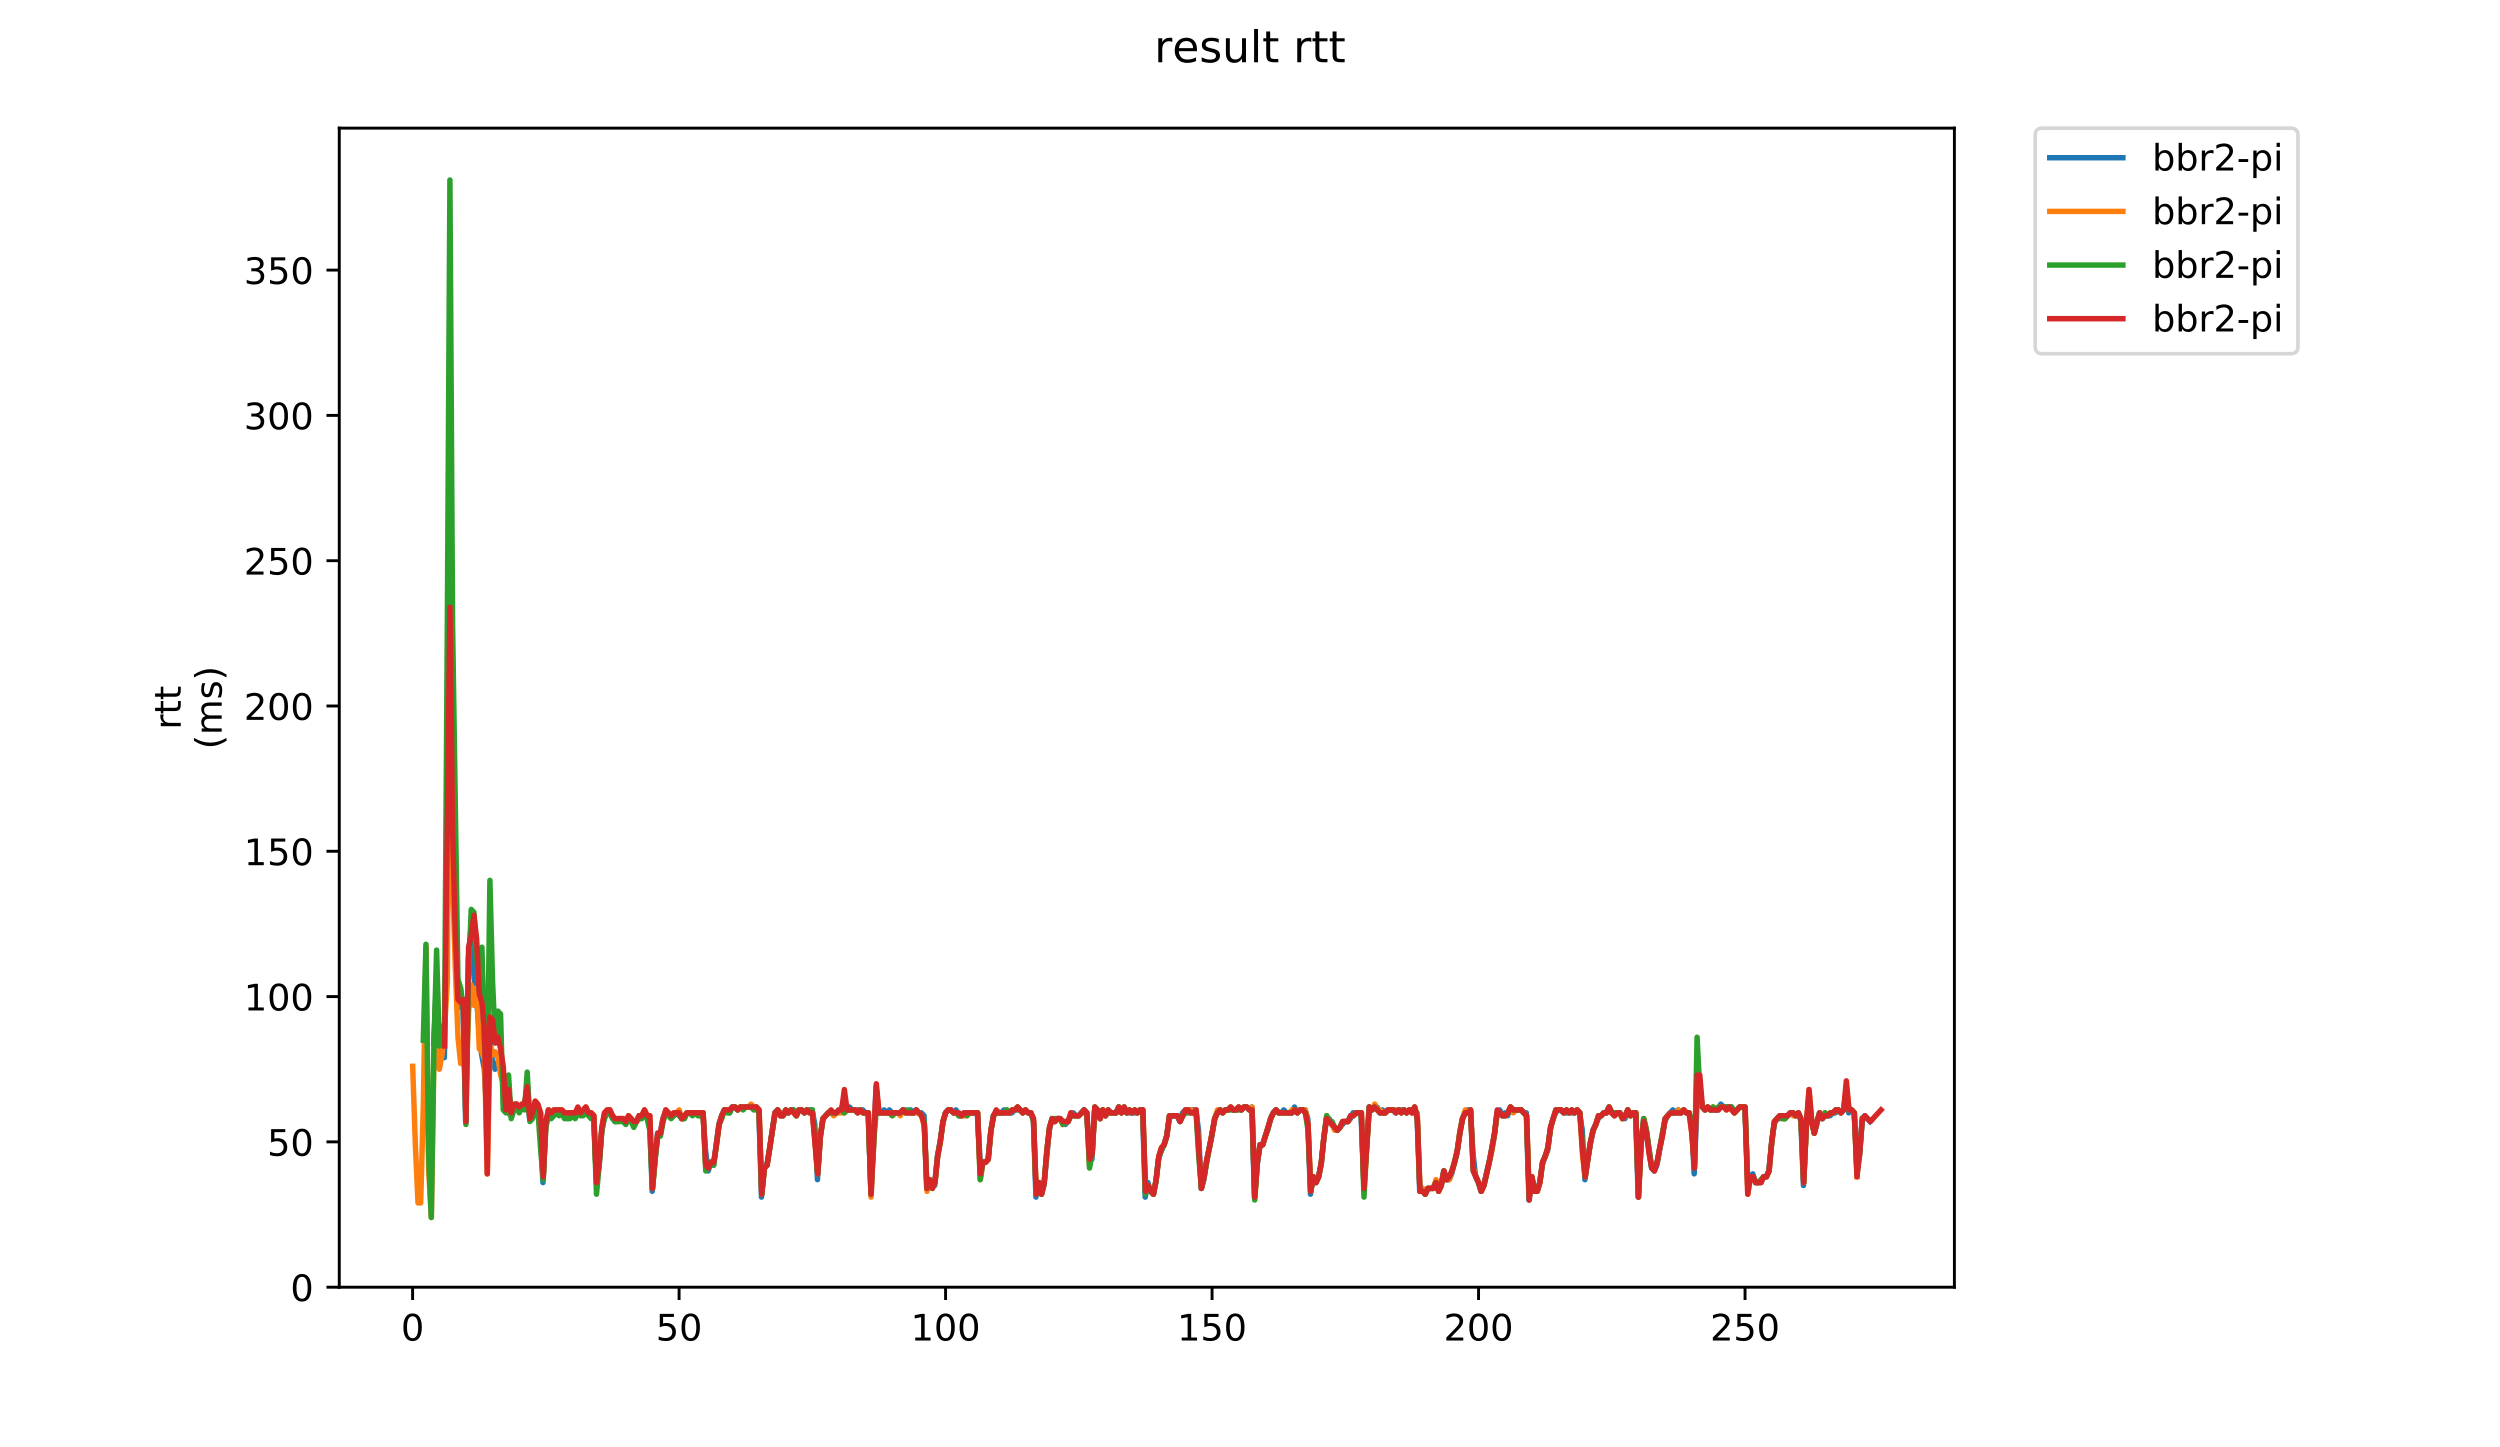 <?xml version="1.0" encoding="utf-8" standalone="no"?>
<!DOCTYPE svg PUBLIC "-//W3C//DTD SVG 1.1//EN"
  "http://www.w3.org/Graphics/SVG/1.1/DTD/svg11.dtd">
<!-- Created with matplotlib (https://matplotlib.org/) -->
<svg height="396pt" version="1.1" viewBox="0 0 684 396" width="684pt" xmlns="http://www.w3.org/2000/svg" xmlns:xlink="http://www.w3.org/1999/xlink">
 <defs>
  <style type="text/css">
*{stroke-linecap:butt;stroke-linejoin:round;}
  </style>
 </defs>
 <g id="figure_1">
  <g id="patch_1">
   <path d="M 0 396 
L 684 396 
L 684 0 
L 0 0 
z
" style="fill:#ffffff;"/>
  </g>
  <g id="axes_1">
   <g id="patch_2">
    <path d="M 92.824 352.174 
L 534.722 352.174 
L 534.722 35.062 
L 92.824 35.062 
z
" style="fill:#ffffff;"/>
   </g>
   <g id="matplotlib.axis_1">
    <g id="xtick_1">
     <g id="line2d_1">
      <defs>
       <path d="M 0 0 
L 0 3.5 
" id="m51c029c0da" style="stroke:#000000;stroke-width:0.8;"/>
      </defs>
      <g>
       <use style="stroke:#000000;stroke-width:0.8;" x="112.888" xlink:href="#m51c029c0da" y="352.174"/>
      </g>
     </g>
     <g id="text_1">
      <!-- 0 -->
      <defs>
       <path d="M 31.781 66.406 
Q 24.172 66.406 20.328 58.906 
Q 16.5 51.422 16.5 36.375 
Q 16.5 21.391 20.328 13.891 
Q 24.172 6.391 31.781 6.391 
Q 39.453 6.391 43.281 13.891 
Q 47.125 21.391 47.125 36.375 
Q 47.125 51.422 43.281 58.906 
Q 39.453 66.406 31.781 66.406 
z
M 31.781 74.219 
Q 44.047 74.219 50.516 64.516 
Q 56.984 54.828 56.984 36.375 
Q 56.984 17.969 50.516 8.266 
Q 44.047 -1.422 31.781 -1.422 
Q 19.531 -1.422 13.062 8.266 
Q 6.594 17.969 6.594 36.375 
Q 6.594 54.828 13.062 64.516 
Q 19.531 74.219 31.781 74.219 
z
" id="DejaVuSans-48"/>
      </defs>
      <g transform="translate(109.707 366.773)scale(0.1 -0.1)">
       <use xlink:href="#DejaVuSans-48"/>
      </g>
     </g>
    </g>
    <g id="xtick_2">
     <g id="line2d_2">
      <g>
       <use style="stroke:#000000;stroke-width:0.8;" x="185.799" xlink:href="#m51c029c0da" y="352.174"/>
      </g>
     </g>
     <g id="text_2">
      <!-- 50 -->
      <defs>
       <path d="M 10.797 72.906 
L 49.516 72.906 
L 49.516 64.594 
L 19.828 64.594 
L 19.828 46.734 
Q 21.969 47.469 24.109 47.828 
Q 26.266 48.188 28.422 48.188 
Q 40.625 48.188 47.75 41.5 
Q 54.891 34.812 54.891 23.391 
Q 54.891 11.625 47.562 5.094 
Q 40.234 -1.422 26.906 -1.422 
Q 22.312 -1.422 17.547 -0.641 
Q 12.797 0.141 7.719 1.703 
L 7.719 11.625 
Q 12.109 9.234 16.797 8.062 
Q 21.484 6.891 26.703 6.891 
Q 35.156 6.891 40.078 11.328 
Q 45.016 15.766 45.016 23.391 
Q 45.016 31 40.078 35.438 
Q 35.156 39.891 26.703 39.891 
Q 22.75 39.891 18.812 39.016 
Q 14.891 38.141 10.797 36.281 
z
" id="DejaVuSans-53"/>
      </defs>
      <g transform="translate(179.437 366.773)scale(0.1 -0.1)">
       <use xlink:href="#DejaVuSans-53"/>
       <use x="63.623" xlink:href="#DejaVuSans-48"/>
      </g>
     </g>
    </g>
    <g id="xtick_3">
     <g id="line2d_3">
      <g>
       <use style="stroke:#000000;stroke-width:0.8;" x="258.71" xlink:href="#m51c029c0da" y="352.174"/>
      </g>
     </g>
     <g id="text_3">
      <!-- 100 -->
      <defs>
       <path d="M 12.406 8.297 
L 28.516 8.297 
L 28.516 63.922 
L 10.984 60.406 
L 10.984 69.391 
L 28.422 72.906 
L 38.281 72.906 
L 38.281 8.297 
L 54.391 8.297 
L 54.391 0 
L 12.406 0 
z
" id="DejaVuSans-49"/>
      </defs>
      <g transform="translate(249.166 366.773)scale(0.1 -0.1)">
       <use xlink:href="#DejaVuSans-49"/>
       <use x="63.623" xlink:href="#DejaVuSans-48"/>
       <use x="127.246" xlink:href="#DejaVuSans-48"/>
      </g>
     </g>
    </g>
    <g id="xtick_4">
     <g id="line2d_4">
      <g>
       <use style="stroke:#000000;stroke-width:0.8;" x="331.621" xlink:href="#m51c029c0da" y="352.174"/>
      </g>
     </g>
     <g id="text_4">
      <!-- 150 -->
      <g transform="translate(322.077 366.773)scale(0.1 -0.1)">
       <use xlink:href="#DejaVuSans-49"/>
       <use x="63.623" xlink:href="#DejaVuSans-53"/>
       <use x="127.246" xlink:href="#DejaVuSans-48"/>
      </g>
     </g>
    </g>
    <g id="xtick_5">
     <g id="line2d_5">
      <g>
       <use style="stroke:#000000;stroke-width:0.8;" x="404.532" xlink:href="#m51c029c0da" y="352.174"/>
      </g>
     </g>
     <g id="text_5">
      <!-- 200 -->
      <defs>
       <path d="M 19.188 8.297 
L 53.609 8.297 
L 53.609 0 
L 7.328 0 
L 7.328 8.297 
Q 12.938 14.109 22.625 23.891 
Q 32.328 33.688 34.812 36.531 
Q 39.547 41.844 41.422 45.531 
Q 43.312 49.219 43.312 52.781 
Q 43.312 58.594 39.234 62.25 
Q 35.156 65.922 28.609 65.922 
Q 23.969 65.922 18.812 64.312 
Q 13.672 62.703 7.812 59.422 
L 7.812 69.391 
Q 13.766 71.781 18.938 73 
Q 24.125 74.219 28.422 74.219 
Q 39.75 74.219 46.484 68.547 
Q 53.219 62.891 53.219 53.422 
Q 53.219 48.922 51.531 44.891 
Q 49.859 40.875 45.406 35.406 
Q 44.188 33.984 37.641 27.219 
Q 31.109 20.453 19.188 8.297 
z
" id="DejaVuSans-50"/>
      </defs>
      <g transform="translate(394.988 366.773)scale(0.1 -0.1)">
       <use xlink:href="#DejaVuSans-50"/>
       <use x="63.623" xlink:href="#DejaVuSans-48"/>
       <use x="127.246" xlink:href="#DejaVuSans-48"/>
      </g>
     </g>
    </g>
    <g id="xtick_6">
     <g id="line2d_6">
      <g>
       <use style="stroke:#000000;stroke-width:0.8;" x="477.443" xlink:href="#m51c029c0da" y="352.174"/>
      </g>
     </g>
     <g id="text_6">
      <!-- 250 -->
      <g transform="translate(467.899 366.773)scale(0.1 -0.1)">
       <use xlink:href="#DejaVuSans-50"/>
       <use x="63.623" xlink:href="#DejaVuSans-53"/>
       <use x="127.246" xlink:href="#DejaVuSans-48"/>
      </g>
     </g>
    </g>
   </g>
   <g id="matplotlib.axis_2">
    <g id="ytick_1">
     <g id="line2d_7">
      <defs>
       <path d="M 0 0 
L -3.5 0 
" id="m840f7b5bf4" style="stroke:#000000;stroke-width:0.8;"/>
      </defs>
      <g>
       <use style="stroke:#000000;stroke-width:0.8;" x="92.824" xlink:href="#m840f7b5bf4" y="352.174"/>
      </g>
     </g>
     <g id="text_7">
      <!-- 0 -->
      <g transform="translate(79.461 355.973)scale(0.1 -0.1)">
       <use xlink:href="#DejaVuSans-48"/>
      </g>
     </g>
    </g>
    <g id="ytick_2">
     <g id="line2d_8">
      <g>
       <use style="stroke:#000000;stroke-width:0.8;" x="92.824" xlink:href="#m840f7b5bf4" y="312.421"/>
      </g>
     </g>
     <g id="text_8">
      <!-- 50 -->
      <g transform="translate(73.099 316.22)scale(0.1 -0.1)">
       <use xlink:href="#DejaVuSans-53"/>
       <use x="63.623" xlink:href="#DejaVuSans-48"/>
      </g>
     </g>
    </g>
    <g id="ytick_3">
     <g id="line2d_9">
      <g>
       <use style="stroke:#000000;stroke-width:0.8;" x="92.824" xlink:href="#m840f7b5bf4" y="272.668"/>
      </g>
     </g>
     <g id="text_9">
      <!-- 100 -->
      <g transform="translate(66.736 276.467)scale(0.1 -0.1)">
       <use xlink:href="#DejaVuSans-49"/>
       <use x="63.623" xlink:href="#DejaVuSans-48"/>
       <use x="127.246" xlink:href="#DejaVuSans-48"/>
      </g>
     </g>
    </g>
    <g id="ytick_4">
     <g id="line2d_10">
      <g>
       <use style="stroke:#000000;stroke-width:0.8;" x="92.824" xlink:href="#m840f7b5bf4" y="232.914"/>
      </g>
     </g>
     <g id="text_10">
      <!-- 150 -->
      <g transform="translate(66.736 236.714)scale(0.1 -0.1)">
       <use xlink:href="#DejaVuSans-49"/>
       <use x="63.623" xlink:href="#DejaVuSans-53"/>
       <use x="127.246" xlink:href="#DejaVuSans-48"/>
      </g>
     </g>
    </g>
    <g id="ytick_5">
     <g id="line2d_11">
      <g>
       <use style="stroke:#000000;stroke-width:0.8;" x="92.824" xlink:href="#m840f7b5bf4" y="193.161"/>
      </g>
     </g>
     <g id="text_11">
      <!-- 200 -->
      <g transform="translate(66.736 196.96)scale(0.1 -0.1)">
       <use xlink:href="#DejaVuSans-50"/>
       <use x="63.623" xlink:href="#DejaVuSans-48"/>
       <use x="127.246" xlink:href="#DejaVuSans-48"/>
      </g>
     </g>
    </g>
    <g id="ytick_6">
     <g id="line2d_12">
      <g>
       <use style="stroke:#000000;stroke-width:0.8;" x="92.824" xlink:href="#m840f7b5bf4" y="153.408"/>
      </g>
     </g>
     <g id="text_12">
      <!-- 250 -->
      <g transform="translate(66.736 157.207)scale(0.1 -0.1)">
       <use xlink:href="#DejaVuSans-50"/>
       <use x="63.623" xlink:href="#DejaVuSans-53"/>
       <use x="127.246" xlink:href="#DejaVuSans-48"/>
      </g>
     </g>
    </g>
    <g id="ytick_7">
     <g id="line2d_13">
      <g>
       <use style="stroke:#000000;stroke-width:0.8;" x="92.824" xlink:href="#m840f7b5bf4" y="113.655"/>
      </g>
     </g>
     <g id="text_13">
      <!-- 300 -->
      <defs>
       <path d="M 40.578 39.312 
Q 47.656 37.797 51.625 33 
Q 55.609 28.219 55.609 21.188 
Q 55.609 10.406 48.188 4.484 
Q 40.766 -1.422 27.094 -1.422 
Q 22.516 -1.422 17.656 -0.516 
Q 12.797 0.391 7.625 2.203 
L 7.625 11.719 
Q 11.719 9.328 16.594 8.109 
Q 21.484 6.891 26.812 6.891 
Q 36.078 6.891 40.938 10.547 
Q 45.797 14.203 45.797 21.188 
Q 45.797 27.641 41.281 31.266 
Q 36.766 34.906 28.719 34.906 
L 20.219 34.906 
L 20.219 43.016 
L 29.109 43.016 
Q 36.375 43.016 40.234 45.922 
Q 44.094 48.828 44.094 54.297 
Q 44.094 59.906 40.109 62.906 
Q 36.141 65.922 28.719 65.922 
Q 24.656 65.922 20.016 65.031 
Q 15.375 64.156 9.812 62.312 
L 9.812 71.094 
Q 15.438 72.656 20.344 73.438 
Q 25.25 74.219 29.594 74.219 
Q 40.828 74.219 47.359 69.109 
Q 53.906 64.016 53.906 55.328 
Q 53.906 49.266 50.438 45.094 
Q 46.969 40.922 40.578 39.312 
z
" id="DejaVuSans-51"/>
      </defs>
      <g transform="translate(66.736 117.454)scale(0.1 -0.1)">
       <use xlink:href="#DejaVuSans-51"/>
       <use x="63.623" xlink:href="#DejaVuSans-48"/>
       <use x="127.246" xlink:href="#DejaVuSans-48"/>
      </g>
     </g>
    </g>
    <g id="ytick_8">
     <g id="line2d_14">
      <g>
       <use style="stroke:#000000;stroke-width:0.8;" x="92.824" xlink:href="#m840f7b5bf4" y="73.901"/>
      </g>
     </g>
     <g id="text_14">
      <!-- 350 -->
      <g transform="translate(66.736 77.701)scale(0.1 -0.1)">
       <use xlink:href="#DejaVuSans-51"/>
       <use x="63.623" xlink:href="#DejaVuSans-53"/>
       <use x="127.246" xlink:href="#DejaVuSans-48"/>
      </g>
     </g>
    </g>
    <g id="text_15">
     <!-- rtt -->
     <defs>
      <path d="M 41.109 46.297 
Q 39.594 47.172 37.812 47.578 
Q 36.031 48 33.891 48 
Q 26.266 48 22.188 43.047 
Q 18.109 38.094 18.109 28.812 
L 18.109 0 
L 9.078 0 
L 9.078 54.688 
L 18.109 54.688 
L 18.109 46.188 
Q 20.953 51.172 25.484 53.578 
Q 30.031 56 36.531 56 
Q 37.453 56 38.578 55.875 
Q 39.703 55.766 41.062 55.516 
z
" id="DejaVuSans-114"/>
      <path d="M 18.312 70.219 
L 18.312 54.688 
L 36.812 54.688 
L 36.812 47.703 
L 18.312 47.703 
L 18.312 18.016 
Q 18.312 11.328 20.141 9.422 
Q 21.969 7.516 27.594 7.516 
L 36.812 7.516 
L 36.812 0 
L 27.594 0 
Q 17.188 0 13.234 3.875 
Q 9.281 7.766 9.281 18.016 
L 9.281 47.703 
L 2.688 47.703 
L 2.688 54.688 
L 9.281 54.688 
L 9.281 70.219 
z
" id="DejaVuSans-116"/>
     </defs>
     <g transform="translate(49.459 199.594)rotate(-90)scale(0.1 -0.1)">
      <use xlink:href="#DejaVuSans-114"/>
      <use x="41.113" xlink:href="#DejaVuSans-116"/>
      <use x="80.322" xlink:href="#DejaVuSans-116"/>
     </g>
     <!-- (ms) -->
     <defs>
      <path d="M 31 75.875 
Q 24.469 64.656 21.281 53.656 
Q 18.109 42.672 18.109 31.391 
Q 18.109 20.125 21.312 9.062 
Q 24.516 -2 31 -13.188 
L 23.188 -13.188 
Q 15.875 -1.703 12.234 9.375 
Q 8.594 20.453 8.594 31.391 
Q 8.594 42.281 12.203 53.312 
Q 15.828 64.359 23.188 75.875 
z
" id="DejaVuSans-40"/>
      <path d="M 52 44.188 
Q 55.375 50.25 60.062 53.125 
Q 64.75 56 71.094 56 
Q 79.641 56 84.281 50.016 
Q 88.922 44.047 88.922 33.016 
L 88.922 0 
L 79.891 0 
L 79.891 32.719 
Q 79.891 40.578 77.094 44.375 
Q 74.312 48.188 68.609 48.188 
Q 61.625 48.188 57.562 43.547 
Q 53.516 38.922 53.516 30.906 
L 53.516 0 
L 44.484 0 
L 44.484 32.719 
Q 44.484 40.625 41.703 44.406 
Q 38.922 48.188 33.109 48.188 
Q 26.219 48.188 22.156 43.531 
Q 18.109 38.875 18.109 30.906 
L 18.109 0 
L 9.078 0 
L 9.078 54.688 
L 18.109 54.688 
L 18.109 46.188 
Q 21.188 51.219 25.484 53.609 
Q 29.781 56 35.688 56 
Q 41.656 56 45.828 52.969 
Q 50 49.953 52 44.188 
z
" id="DejaVuSans-109"/>
      <path d="M 44.281 53.078 
L 44.281 44.578 
Q 40.484 46.531 36.375 47.5 
Q 32.281 48.484 27.875 48.484 
Q 21.188 48.484 17.844 46.438 
Q 14.5 44.391 14.5 40.281 
Q 14.5 37.156 16.891 35.375 
Q 19.281 33.594 26.516 31.984 
L 29.594 31.297 
Q 39.156 29.25 43.188 25.516 
Q 47.219 21.781 47.219 15.094 
Q 47.219 7.469 41.188 3.016 
Q 35.156 -1.422 24.609 -1.422 
Q 20.219 -1.422 15.453 -0.562 
Q 10.688 0.297 5.422 2 
L 5.422 11.281 
Q 10.406 8.688 15.234 7.391 
Q 20.062 6.109 24.812 6.109 
Q 31.156 6.109 34.562 8.281 
Q 37.984 10.453 37.984 14.406 
Q 37.984 18.062 35.516 20.016 
Q 33.062 21.969 24.703 23.781 
L 21.578 24.516 
Q 13.234 26.266 9.516 29.906 
Q 5.812 33.547 5.812 39.891 
Q 5.812 47.609 11.281 51.797 
Q 16.75 56 26.812 56 
Q 31.781 56 36.172 55.266 
Q 40.578 54.547 44.281 53.078 
z
" id="DejaVuSans-115"/>
      <path d="M 8.016 75.875 
L 15.828 75.875 
Q 23.141 64.359 26.781 53.312 
Q 30.422 42.281 30.422 31.391 
Q 30.422 20.453 26.781 9.375 
Q 23.141 -1.703 15.828 -13.188 
L 8.016 -13.188 
Q 14.5 -2 17.703 9.062 
Q 20.906 20.125 20.906 31.391 
Q 20.906 42.672 17.703 53.656 
Q 14.5 64.656 8.016 75.875 
z
" id="DejaVuSans-41"/>
     </defs>
     <g transform="translate(60.657 204.995)rotate(-90)scale(0.1 -0.1)">
      <use xlink:href="#DejaVuSans-40"/>
      <use x="39.014" xlink:href="#DejaVuSans-109"/>
      <use x="136.426" xlink:href="#DejaVuSans-115"/>
      <use x="188.525" xlink:href="#DejaVuSans-41"/>
     </g>
    </g>
   </g>
   <g id="line2d_15">
    <path clip-path="url(#p2995693228)" d="M 118.66 285.389 
L 119.389 269.487 
L 120.118 284.594 
L 120.847 288.569 
L 121.576 289.364 
L 122.305 244.84 
L 123.035 120.81 
L 123.764 208.267 
L 124.493 232.914 
L 125.222 275.848 
L 125.951 270.282 
L 126.68 275.848 
L 127.409 306.855 
L 128.138 262.332 
L 128.867 253.586 
L 129.597 266.307 
L 130.326 272.668 
L 131.055 281.413 
L 131.784 288.569 
L 132.513 292.544 
L 133.242 306.06 
L 133.971 283.799 
L 134.7 290.159 
L 135.429 292.544 
L 136.159 290.954 
L 136.888 288.569 
L 138.346 303.675 
L 139.804 305.265 
L 140.533 302.88 
L 141.262 302.085 
L 141.991 303.675 
L 143.45 302.085 
L 144.179 299.7 
L 144.908 306.06 
L 145.637 305.265 
L 146.366 302.085 
L 147.095 302.88 
L 147.824 309.241 
L 148.553 323.552 
L 149.283 308.446 
L 150.012 303.675 
L 150.741 305.265 
L 151.47 304.47 
L 153.657 304.47 
L 154.386 305.265 
L 155.115 305.265 
L 155.845 304.47 
L 156.574 305.265 
L 157.303 305.265 
L 158.032 303.675 
L 158.761 304.47 
L 159.49 304.47 
L 160.219 303.675 
L 161.677 305.265 
L 162.406 305.265 
L 163.136 321.962 
L 163.865 319.577 
L 164.594 310.036 
L 165.323 305.265 
L 166.781 303.675 
L 168.239 306.855 
L 168.968 306.855 
L 169.698 306.06 
L 170.427 306.855 
L 171.156 306.855 
L 171.885 306.06 
L 172.614 306.06 
L 173.343 307.651 
L 174.072 306.855 
L 174.801 305.265 
L 175.53 305.265 
L 176.26 304.47 
L 177.718 306.06 
L 178.447 325.937 
L 179.905 310.036 
L 180.634 310.036 
L 181.363 306.06 
L 182.092 304.47 
L 182.822 304.47 
L 183.551 305.265 
L 184.28 305.265 
L 185.009 304.47 
L 185.738 304.47 
L 186.467 306.06 
L 187.196 306.06 
L 187.925 304.47 
L 190.842 304.47 
L 191.571 305.265 
L 192.3 304.47 
L 193.029 314.806 
L 193.758 320.372 
L 194.487 317.986 
L 195.216 318.781 
L 196.675 307.651 
L 197.404 305.265 
L 198.133 303.675 
L 198.862 303.675 
L 199.591 304.47 
L 200.32 302.88 
L 201.049 302.88 
L 201.778 303.675 
L 202.507 302.88 
L 206.153 302.88 
L 206.882 303.675 
L 207.611 303.675 
L 208.34 327.527 
L 209.069 319.577 
L 209.799 318.781 
L 210.528 314.806 
L 211.986 304.47 
L 212.715 303.675 
L 213.444 305.265 
L 214.173 305.265 
L 214.902 304.47 
L 215.631 304.47 
L 216.361 303.675 
L 217.09 303.675 
L 217.819 305.265 
L 218.548 303.675 
L 219.277 303.675 
L 220.006 304.47 
L 220.735 303.675 
L 221.464 304.47 
L 222.193 303.675 
L 222.923 307.651 
L 223.652 322.757 
L 224.381 311.626 
L 225.11 306.06 
L 226.568 304.47 
L 228.755 304.47 
L 229.484 303.675 
L 230.214 303.675 
L 230.943 300.495 
L 231.672 303.675 
L 232.401 302.88 
L 233.13 303.675 
L 236.046 303.675 
L 236.776 304.47 
L 237.505 304.47 
L 238.234 324.347 
L 238.963 314.806 
L 239.692 297.315 
L 240.421 304.47 
L 241.15 304.47 
L 241.879 303.675 
L 242.608 304.47 
L 243.338 303.675 
L 244.067 304.47 
L 246.254 304.47 
L 246.983 303.675 
L 247.712 303.675 
L 248.441 304.47 
L 249.17 303.675 
L 249.9 304.47 
L 250.629 303.675 
L 251.358 304.47 
L 252.087 304.47 
L 252.816 305.265 
L 253.545 325.142 
L 254.274 322.757 
L 255.003 324.347 
L 255.732 324.347 
L 256.462 316.396 
L 257.191 312.421 
L 257.92 307.651 
L 258.649 304.47 
L 259.378 303.675 
L 260.107 303.675 
L 260.836 304.47 
L 261.565 303.675 
L 262.294 305.265 
L 263.024 305.265 
L 263.753 304.47 
L 267.398 304.47 
L 268.127 317.191 
L 268.856 317.986 
L 269.585 317.986 
L 270.315 317.191 
L 271.044 310.036 
L 271.773 305.265 
L 272.502 304.47 
L 273.96 304.47 
L 274.689 303.675 
L 275.418 304.47 
L 276.877 304.47 
L 277.606 303.675 
L 279.064 303.675 
L 279.793 304.47 
L 280.522 303.675 
L 281.251 304.47 
L 281.98 304.47 
L 282.709 306.06 
L 283.439 327.527 
L 284.168 323.552 
L 284.897 326.732 
L 285.626 324.347 
L 287.084 309.241 
L 287.813 306.06 
L 288.542 306.855 
L 289.271 306.06 
L 290.001 306.06 
L 291.459 307.651 
L 292.188 306.855 
L 292.917 305.265 
L 293.646 304.47 
L 294.375 305.265 
L 295.104 305.265 
L 296.563 303.675 
L 297.292 304.47 
L 298.021 314.011 
L 298.75 317.191 
L 299.479 303.675 
L 300.208 303.675 
L 300.937 306.06 
L 301.666 303.675 
L 302.395 305.265 
L 303.124 304.47 
L 305.312 304.47 
L 306.041 302.88 
L 306.77 304.47 
L 307.499 303.675 
L 308.228 304.47 
L 311.145 304.47 
L 311.874 303.675 
L 312.603 303.675 
L 313.332 327.527 
L 314.061 323.552 
L 314.79 325.937 
L 315.519 326.732 
L 316.248 323.552 
L 316.978 317.191 
L 317.707 314.806 
L 318.436 313.216 
L 319.165 310.831 
L 319.894 306.06 
L 320.623 305.265 
L 322.081 305.265 
L 322.81 306.855 
L 323.54 304.47 
L 324.269 303.675 
L 327.185 303.675 
L 327.914 309.241 
L 328.643 325.142 
L 329.372 322.757 
L 330.102 317.986 
L 330.831 314.011 
L 331.56 310.831 
L 332.289 306.06 
L 333.018 304.47 
L 333.747 303.675 
L 334.476 304.47 
L 335.205 303.675 
L 335.934 303.675 
L 336.663 302.88 
L 337.393 303.675 
L 338.122 303.675 
L 338.851 302.88 
L 339.58 303.675 
L 340.309 302.88 
L 341.038 302.88 
L 341.767 303.675 
L 342.496 302.88 
L 343.225 327.527 
L 343.955 318.781 
L 344.684 313.216 
L 345.413 313.216 
L 346.142 310.831 
L 346.871 309.241 
L 347.6 306.06 
L 348.329 304.47 
L 349.058 303.675 
L 349.787 304.47 
L 350.517 304.47 
L 351.246 303.675 
L 351.975 304.47 
L 353.433 304.47 
L 354.162 302.88 
L 354.891 304.47 
L 355.62 303.675 
L 357.079 303.675 
L 357.808 306.06 
L 358.537 326.732 
L 359.266 321.962 
L 359.995 323.552 
L 360.724 321.962 
L 361.453 318.781 
L 362.182 311.626 
L 362.911 306.06 
L 363.641 306.06 
L 364.37 307.651 
L 365.828 309.241 
L 368.015 306.855 
L 368.744 306.855 
L 369.473 306.06 
L 370.203 304.47 
L 371.661 304.47 
L 372.39 305.265 
L 373.119 322.757 
L 373.848 314.806 
L 374.577 302.88 
L 375.306 303.675 
L 376.035 302.88 
L 376.764 302.88 
L 377.494 304.47 
L 378.223 303.675 
L 378.952 304.47 
L 379.681 303.675 
L 381.139 303.675 
L 381.868 304.47 
L 382.597 303.675 
L 384.056 303.675 
L 384.785 304.47 
L 385.514 303.675 
L 386.972 303.675 
L 387.701 304.47 
L 388.43 325.937 
L 389.159 325.142 
L 389.888 326.732 
L 390.618 325.142 
L 392.076 325.142 
L 392.805 323.552 
L 393.534 325.142 
L 394.263 324.347 
L 394.992 320.372 
L 395.721 322.757 
L 396.45 322.757 
L 397.18 321.167 
L 397.909 317.986 
L 398.638 315.601 
L 399.367 310.036 
L 400.096 306.06 
L 400.825 304.47 
L 401.554 303.675 
L 402.283 303.675 
L 403.012 315.601 
L 403.742 321.962 
L 404.471 323.552 
L 405.2 325.937 
L 405.929 324.347 
L 408.116 314.806 
L 408.845 310.831 
L 409.574 304.47 
L 410.303 303.675 
L 411.033 305.265 
L 411.762 304.47 
L 412.491 305.265 
L 413.22 302.88 
L 413.949 303.675 
L 416.136 303.675 
L 416.865 304.47 
L 417.595 304.47 
L 418.324 328.322 
L 419.053 321.962 
L 419.782 325.142 
L 420.511 325.937 
L 421.24 323.552 
L 421.969 318.781 
L 422.698 316.396 
L 423.427 314.806 
L 424.157 309.241 
L 424.886 306.06 
L 425.615 304.47 
L 426.344 303.675 
L 427.073 303.675 
L 427.802 304.47 
L 430.719 304.47 
L 431.448 303.675 
L 432.177 304.47 
L 432.906 309.241 
L 433.635 322.757 
L 434.364 317.191 
L 435.822 309.241 
L 437.281 306.06 
L 438.739 304.47 
L 439.468 304.47 
L 440.197 302.88 
L 440.926 304.47 
L 441.655 305.265 
L 442.384 304.47 
L 443.113 304.47 
L 444.572 306.06 
L 445.301 303.675 
L 446.03 305.265 
L 446.759 304.47 
L 447.488 304.47 
L 448.217 327.527 
L 448.946 314.011 
L 449.675 306.06 
L 450.404 309.241 
L 451.863 319.577 
L 452.592 320.372 
L 453.321 318.781 
L 455.508 306.855 
L 456.237 305.265 
L 457.696 303.675 
L 458.425 304.47 
L 459.154 303.675 
L 459.883 304.47 
L 460.612 303.675 
L 461.341 304.47 
L 462.07 304.47 
L 462.799 306.06 
L 463.528 321.167 
L 464.258 302.88 
L 464.987 300.495 
L 465.716 302.88 
L 466.445 303.675 
L 467.174 302.88 
L 467.903 303.675 
L 470.09 303.675 
L 470.82 302.085 
L 471.549 302.88 
L 473.736 302.88 
L 474.465 304.47 
L 475.923 302.88 
L 477.382 302.88 
L 478.111 321.167 
L 478.84 322.757 
L 479.569 321.167 
L 480.298 323.552 
L 481.756 323.552 
L 482.485 321.962 
L 483.214 321.962 
L 483.943 320.372 
L 484.673 313.216 
L 485.402 307.651 
L 486.131 306.06 
L 486.86 306.06 
L 487.589 305.265 
L 488.318 306.06 
L 489.776 304.47 
L 490.505 304.47 
L 491.235 305.265 
L 491.964 304.47 
L 492.693 306.06 
L 493.422 324.347 
L 494.151 309.241 
L 494.88 300.495 
L 495.609 306.06 
L 496.338 310.036 
L 497.067 307.651 
L 497.797 304.47 
L 498.526 306.06 
L 499.255 305.265 
L 500.713 305.265 
L 501.442 304.47 
L 502.171 304.47 
L 502.9 303.675 
L 503.629 304.47 
L 504.359 303.675 
L 505.088 298.905 
L 505.817 304.47 
L 506.546 303.675 
L 507.275 304.47 
L 508.004 316.396 
L 508.733 316.396 
L 509.462 306.855 
L 510.191 305.265 
L 511.65 306.855 
L 511.65 306.855 
" style="fill:none;stroke:#1f77b4;stroke-linecap:square;stroke-width:1.5;"/>
   </g>
   <g id="line2d_16">
    <path clip-path="url(#p2995693228)" d="M 112.91 291.749 
L 113.639 313.216 
L 114.368 329.117 
L 115.098 329.117 
L 115.827 302.085 
L 116.556 259.152 
L 117.285 320.372 
L 118.014 333.093 
L 118.743 287.774 
L 119.472 266.307 
L 120.201 292.544 
L 120.93 288.569 
L 121.66 280.618 
L 122.389 268.692 
L 123.118 149.433 
L 123.847 241.66 
L 124.576 264.717 
L 125.305 283.799 
L 126.034 290.954 
L 126.763 287.774 
L 127.492 297.315 
L 128.221 276.643 
L 128.951 269.487 
L 129.68 275.053 
L 130.409 270.282 
L 131.138 286.979 
L 131.867 287.774 
L 132.596 290.159 
L 133.325 321.167 
L 134.054 286.184 
L 134.783 288.569 
L 135.513 287.774 
L 136.242 289.364 
L 136.971 294.134 
L 137.7 296.52 
L 138.429 303.675 
L 139.158 304.47 
L 139.887 304.47 
L 140.616 302.88 
L 141.345 302.085 
L 142.075 303.675 
L 142.804 302.085 
L 143.533 302.085 
L 144.262 297.315 
L 144.991 306.06 
L 145.72 304.47 
L 146.449 301.29 
L 147.907 304.47 
L 148.637 321.962 
L 149.366 306.855 
L 150.095 303.675 
L 150.824 304.47 
L 151.553 303.675 
L 153.74 303.675 
L 154.469 304.47 
L 157.386 304.47 
L 158.115 303.675 
L 158.844 304.47 
L 160.302 302.88 
L 161.031 304.47 
L 161.76 304.47 
L 162.49 305.265 
L 163.219 324.347 
L 163.948 317.986 
L 164.677 308.446 
L 165.406 304.47 
L 166.135 303.675 
L 166.864 303.675 
L 168.322 306.855 
L 169.052 306.06 
L 170.51 306.06 
L 171.239 306.855 
L 171.968 305.265 
L 173.426 306.855 
L 174.155 306.855 
L 174.884 305.265 
L 175.614 305.265 
L 176.343 303.675 
L 177.072 305.265 
L 177.801 305.265 
L 178.53 325.142 
L 179.259 316.396 
L 179.988 310.036 
L 180.717 310.036 
L 181.446 306.06 
L 182.176 303.675 
L 183.634 305.265 
L 184.363 304.47 
L 185.092 304.47 
L 185.821 303.675 
L 186.55 306.06 
L 188.008 304.47 
L 192.383 304.47 
L 193.112 319.577 
L 193.841 319.577 
L 194.57 317.986 
L 195.299 317.986 
L 196.029 313.216 
L 196.758 307.651 
L 197.487 305.265 
L 198.216 303.675 
L 199.674 303.675 
L 200.403 302.88 
L 201.132 302.88 
L 201.861 303.675 
L 202.591 302.88 
L 204.778 302.88 
L 205.507 302.085 
L 206.236 302.88 
L 206.965 302.88 
L 207.694 303.675 
L 208.423 326.732 
L 209.153 319.577 
L 209.882 318.781 
L 212.069 304.47 
L 212.798 303.675 
L 213.527 305.265 
L 214.256 305.265 
L 214.985 303.675 
L 215.715 304.47 
L 216.444 303.675 
L 217.902 305.265 
L 218.631 303.675 
L 219.36 303.675 
L 220.089 304.47 
L 220.818 303.675 
L 221.547 304.47 
L 222.277 304.47 
L 223.735 321.167 
L 224.464 310.831 
L 225.193 306.06 
L 226.651 304.47 
L 227.38 304.47 
L 228.109 305.265 
L 228.839 304.47 
L 231.026 304.47 
L 231.755 303.675 
L 233.942 303.675 
L 234.671 304.47 
L 235.4 303.675 
L 236.13 304.47 
L 237.588 304.47 
L 238.317 327.527 
L 239.775 298.11 
L 240.504 304.47 
L 243.421 304.47 
L 244.15 305.265 
L 244.879 304.47 
L 245.608 304.47 
L 246.337 305.265 
L 247.066 303.675 
L 247.795 304.47 
L 251.441 304.47 
L 252.17 305.265 
L 252.899 308.446 
L 253.628 325.937 
L 254.357 322.757 
L 255.086 325.142 
L 255.816 323.552 
L 256.545 316.396 
L 257.274 312.421 
L 258.003 306.855 
L 258.732 304.47 
L 259.461 303.675 
L 260.19 303.675 
L 260.919 304.47 
L 261.648 304.47 
L 262.378 305.265 
L 264.565 305.265 
L 265.294 304.47 
L 267.481 304.47 
L 268.21 322.757 
L 268.939 317.986 
L 269.669 317.986 
L 270.398 317.191 
L 271.127 309.241 
L 271.856 305.265 
L 272.585 304.47 
L 274.772 304.47 
L 275.501 303.675 
L 276.231 304.47 
L 276.96 303.675 
L 277.689 303.675 
L 278.418 302.88 
L 279.876 304.47 
L 280.605 303.675 
L 281.334 304.47 
L 282.063 304.47 
L 282.793 306.855 
L 283.522 326.732 
L 284.251 324.347 
L 284.98 326.732 
L 285.709 323.552 
L 286.438 314.806 
L 287.167 308.446 
L 287.896 306.06 
L 288.625 306.855 
L 289.355 306.06 
L 290.084 306.06 
L 290.813 307.651 
L 291.542 306.855 
L 292.271 306.855 
L 293 304.47 
L 293.729 305.265 
L 295.187 305.265 
L 295.917 304.47 
L 297.375 304.47 
L 298.104 318.781 
L 298.833 315.601 
L 299.562 302.88 
L 300.291 303.675 
L 301.02 306.06 
L 301.749 303.675 
L 302.478 305.265 
L 303.208 303.675 
L 303.937 304.47 
L 305.395 304.47 
L 306.124 302.88 
L 306.853 304.47 
L 307.582 302.88 
L 308.311 304.47 
L 309.04 303.675 
L 309.77 304.47 
L 310.499 303.675 
L 311.228 304.47 
L 311.957 303.675 
L 312.686 303.675 
L 313.415 325.937 
L 314.144 324.347 
L 314.873 325.937 
L 315.602 326.732 
L 316.332 322.757 
L 317.061 316.396 
L 317.79 314.011 
L 318.519 313.216 
L 319.248 310.831 
L 319.977 305.265 
L 322.164 305.265 
L 322.894 306.06 
L 323.623 305.265 
L 324.352 303.675 
L 325.81 303.675 
L 326.539 304.47 
L 327.268 303.675 
L 328.726 325.142 
L 329.456 321.962 
L 330.185 317.191 
L 330.914 314.011 
L 332.372 306.06 
L 333.101 303.675 
L 333.83 303.675 
L 334.559 304.47 
L 335.288 303.675 
L 336.018 303.675 
L 336.747 302.88 
L 337.476 303.675 
L 338.205 303.675 
L 338.934 302.88 
L 339.663 303.675 
L 340.392 302.88 
L 341.121 302.88 
L 341.85 303.675 
L 342.579 302.88 
L 343.309 327.527 
L 344.038 317.191 
L 344.767 313.216 
L 345.496 313.216 
L 347.683 306.06 
L 348.412 304.47 
L 349.141 303.675 
L 349.871 304.47 
L 352.787 304.47 
L 353.516 303.675 
L 354.245 303.675 
L 354.974 304.47 
L 355.703 303.675 
L 357.162 303.675 
L 357.891 307.651 
L 358.62 325.937 
L 359.349 321.962 
L 360.078 323.552 
L 360.807 321.962 
L 361.536 317.986 
L 362.265 310.831 
L 362.995 305.265 
L 363.724 306.855 
L 364.453 307.651 
L 365.182 309.241 
L 365.911 309.241 
L 366.64 308.446 
L 367.369 306.855 
L 368.827 306.855 
L 369.557 305.265 
L 370.286 305.265 
L 371.015 304.47 
L 372.473 304.47 
L 373.202 325.142 
L 374.66 302.88 
L 375.389 303.675 
L 376.118 302.085 
L 376.848 303.675 
L 377.577 303.675 
L 378.306 304.47 
L 379.035 304.47 
L 379.764 303.675 
L 382.68 303.675 
L 383.41 304.47 
L 384.139 303.675 
L 384.868 304.47 
L 385.597 303.675 
L 386.326 304.47 
L 387.055 302.88 
L 387.784 305.265 
L 388.513 325.937 
L 389.242 325.142 
L 389.972 326.732 
L 390.701 325.142 
L 392.159 325.142 
L 392.888 322.757 
L 393.617 325.937 
L 394.346 324.347 
L 395.075 320.372 
L 395.804 322.757 
L 396.534 322.757 
L 397.992 317.986 
L 398.721 314.806 
L 399.45 309.241 
L 400.179 306.06 
L 400.908 303.675 
L 401.637 304.47 
L 402.366 303.675 
L 403.096 319.577 
L 403.825 321.962 
L 404.554 323.552 
L 405.283 325.937 
L 406.012 324.347 
L 408.199 314.806 
L 408.928 310.036 
L 409.658 304.47 
L 410.387 304.47 
L 411.116 305.265 
L 411.845 305.265 
L 412.574 304.47 
L 413.303 302.88 
L 414.032 304.47 
L 414.761 303.675 
L 416.219 303.675 
L 417.678 305.265 
L 418.407 327.527 
L 419.136 321.962 
L 419.865 325.937 
L 420.594 325.937 
L 421.323 323.552 
L 422.052 317.986 
L 422.781 316.396 
L 423.511 314.011 
L 424.24 308.446 
L 425.698 303.675 
L 427.156 303.675 
L 427.885 304.47 
L 428.614 303.675 
L 429.343 304.47 
L 430.073 303.675 
L 430.802 304.47 
L 431.531 303.675 
L 432.26 304.47 
L 432.989 316.396 
L 433.718 321.962 
L 435.176 312.421 
L 435.905 309.241 
L 436.635 307.651 
L 437.364 305.265 
L 438.093 305.265 
L 438.822 304.47 
L 439.551 304.47 
L 440.28 302.88 
L 441.009 304.47 
L 441.738 305.265 
L 442.467 304.47 
L 443.197 304.47 
L 443.926 306.06 
L 444.655 305.265 
L 445.384 303.675 
L 446.113 305.265 
L 446.842 304.47 
L 447.571 304.47 
L 448.3 327.527 
L 449.029 312.421 
L 449.758 306.06 
L 450.488 309.241 
L 451.217 315.601 
L 451.946 319.577 
L 452.675 319.577 
L 453.404 317.986 
L 455.591 306.06 
L 457.05 304.47 
L 458.508 304.47 
L 459.237 303.675 
L 459.966 304.47 
L 460.695 303.675 
L 461.424 304.47 
L 462.153 304.47 
L 462.882 310.036 
L 463.612 318.781 
L 464.341 289.364 
L 465.07 299.7 
L 465.799 302.88 
L 466.528 303.675 
L 467.257 302.88 
L 467.986 303.675 
L 468.715 302.88 
L 469.444 303.675 
L 470.174 302.88 
L 471.632 302.88 
L 472.361 303.675 
L 473.09 302.88 
L 474.548 304.47 
L 476.006 302.88 
L 477.465 302.88 
L 478.194 326.732 
L 478.923 321.962 
L 479.652 321.962 
L 480.381 323.552 
L 481.11 323.552 
L 482.568 321.962 
L 483.297 321.962 
L 484.027 320.372 
L 484.756 312.421 
L 485.485 306.855 
L 486.943 305.265 
L 487.672 306.06 
L 488.401 306.06 
L 489.859 304.47 
L 490.589 305.265 
L 491.318 305.265 
L 492.047 304.47 
L 492.776 306.855 
L 493.505 323.552 
L 494.234 307.651 
L 494.963 298.11 
L 495.692 306.855 
L 496.421 310.036 
L 497.151 306.855 
L 497.88 304.47 
L 498.609 306.06 
L 499.338 304.47 
L 500.067 305.265 
L 500.796 304.47 
L 501.525 304.47 
L 502.254 303.675 
L 502.983 303.675 
L 503.713 304.47 
L 504.442 303.675 
L 505.171 297.315 
L 505.9 303.675 
L 506.629 303.675 
L 507.358 304.47 
L 508.087 321.962 
L 508.087 321.962 
" style="fill:none;stroke:#ff7f0e;stroke-linecap:square;stroke-width:1.5;"/>
   </g>
   <g id="line2d_17">
    <path clip-path="url(#p2995693228)" d="M 115.808 284.594 
L 116.537 258.356 
L 117.266 315.601 
L 117.995 333.093 
L 118.724 286.184 
L 119.453 259.947 
L 120.182 286.184 
L 121.641 279.823 
L 122.37 174.08 
L 123.099 49.254 
L 123.828 170.899 
L 125.286 267.897 
L 126.015 270.282 
L 126.744 275.848 
L 127.473 307.651 
L 128.203 266.307 
L 128.932 248.816 
L 129.661 249.611 
L 130.39 261.537 
L 131.119 271.078 
L 131.848 259.152 
L 132.577 285.389 
L 133.306 298.11 
L 134.035 240.865 
L 134.765 268.692 
L 135.494 284.594 
L 136.223 276.643 
L 136.952 277.438 
L 137.681 303.675 
L 138.41 304.47 
L 139.139 294.134 
L 139.868 306.06 
L 140.597 303.675 
L 141.326 302.88 
L 142.056 304.47 
L 142.785 302.88 
L 143.514 303.675 
L 144.243 293.339 
L 144.972 306.855 
L 145.701 306.06 
L 146.43 302.88 
L 147.159 303.675 
L 147.888 314.011 
L 148.618 322.757 
L 149.347 308.446 
L 150.076 305.265 
L 150.805 306.06 
L 152.263 304.47 
L 152.992 305.265 
L 153.721 304.47 
L 154.45 306.06 
L 155.909 306.06 
L 156.638 305.265 
L 157.367 306.06 
L 158.096 304.47 
L 158.825 305.265 
L 159.554 305.265 
L 160.283 303.675 
L 161.012 305.265 
L 161.742 306.06 
L 162.471 306.06 
L 163.2 326.732 
L 163.929 318.781 
L 164.658 309.241 
L 165.387 306.06 
L 166.116 304.47 
L 166.845 304.47 
L 167.574 306.06 
L 168.304 306.855 
L 170.491 306.855 
L 171.22 307.651 
L 171.949 306.06 
L 172.678 306.855 
L 173.407 308.446 
L 174.136 306.855 
L 174.865 306.06 
L 175.595 306.06 
L 176.324 304.47 
L 177.053 306.06 
L 177.782 309.241 
L 178.511 325.142 
L 179.24 317.191 
L 179.969 310.831 
L 180.698 310.831 
L 181.427 306.855 
L 182.157 304.47 
L 183.615 306.06 
L 185.073 304.47 
L 186.531 306.06 
L 187.26 306.06 
L 187.989 304.47 
L 188.719 304.47 
L 189.448 305.265 
L 190.177 304.47 
L 190.906 305.265 
L 191.635 305.265 
L 192.364 304.47 
L 193.093 320.372 
L 193.822 319.577 
L 194.551 317.986 
L 195.281 318.781 
L 196.739 307.651 
L 197.468 306.06 
L 198.197 303.675 
L 198.926 304.47 
L 199.655 304.47 
L 200.384 302.88 
L 201.113 302.88 
L 201.843 303.675 
L 202.572 302.88 
L 203.301 303.675 
L 204.03 302.88 
L 205.488 302.88 
L 206.217 303.675 
L 206.946 302.88 
L 207.675 304.47 
L 208.405 326.732 
L 209.134 319.577 
L 209.863 318.781 
L 212.05 304.47 
L 212.779 303.675 
L 214.237 305.265 
L 214.966 303.675 
L 215.696 304.47 
L 216.425 303.675 
L 217.154 303.675 
L 217.883 305.265 
L 218.612 303.675 
L 219.341 303.675 
L 220.07 304.47 
L 220.799 303.675 
L 222.258 303.675 
L 222.987 311.626 
L 223.716 321.167 
L 224.445 310.831 
L 225.174 306.06 
L 226.632 304.47 
L 228.82 304.47 
L 229.549 303.675 
L 230.278 303.675 
L 231.007 304.47 
L 231.736 303.675 
L 233.923 303.675 
L 234.652 304.47 
L 235.382 303.675 
L 236.111 304.47 
L 237.569 304.47 
L 238.298 326.732 
L 239.027 312.421 
L 239.756 303.675 
L 240.485 304.47 
L 243.402 304.47 
L 244.131 305.265 
L 244.86 304.47 
L 246.318 304.47 
L 247.047 303.675 
L 247.776 304.47 
L 248.505 303.675 
L 249.235 304.47 
L 249.964 304.47 
L 250.693 303.675 
L 252.151 305.265 
L 252.88 306.855 
L 253.609 325.142 
L 254.338 322.757 
L 255.067 325.142 
L 255.797 323.552 
L 256.526 316.396 
L 257.255 312.421 
L 257.984 306.855 
L 258.713 304.47 
L 259.442 303.675 
L 260.171 303.675 
L 260.9 304.47 
L 261.629 304.47 
L 262.359 305.265 
L 263.088 305.265 
L 263.817 304.47 
L 264.546 305.265 
L 265.275 304.47 
L 267.462 304.47 
L 268.191 322.757 
L 268.921 317.986 
L 269.65 317.986 
L 270.379 317.191 
L 271.108 309.241 
L 271.837 305.265 
L 272.566 304.47 
L 274.753 304.47 
L 275.483 303.675 
L 276.212 304.47 
L 276.941 303.675 
L 277.67 303.675 
L 278.399 302.88 
L 279.857 304.47 
L 280.586 303.675 
L 281.315 304.47 
L 282.044 304.47 
L 282.774 306.855 
L 283.503 326.732 
L 284.232 323.552 
L 284.961 326.732 
L 285.69 323.552 
L 286.419 314.806 
L 287.148 308.446 
L 287.877 306.06 
L 290.065 306.06 
L 290.794 307.651 
L 291.523 306.855 
L 292.252 306.855 
L 292.981 305.265 
L 295.168 305.265 
L 296.627 303.675 
L 297.356 304.47 
L 298.085 319.577 
L 298.814 315.601 
L 299.543 302.88 
L 300.272 303.675 
L 301.001 306.06 
L 301.73 303.675 
L 302.46 305.265 
L 303.189 303.675 
L 303.918 304.47 
L 305.376 304.47 
L 306.105 302.88 
L 306.834 304.47 
L 307.563 302.88 
L 308.292 304.47 
L 309.022 303.675 
L 309.751 304.47 
L 310.48 303.675 
L 311.209 304.47 
L 311.938 303.675 
L 312.667 303.675 
L 313.396 326.732 
L 314.125 324.347 
L 314.854 325.937 
L 315.584 326.732 
L 316.313 322.757 
L 317.042 316.396 
L 318.5 313.216 
L 319.229 310.831 
L 319.958 305.265 
L 322.145 305.265 
L 322.875 306.855 
L 323.604 305.265 
L 324.333 304.47 
L 327.249 304.47 
L 327.978 316.396 
L 328.707 325.142 
L 329.437 321.962 
L 332.353 306.06 
L 333.082 304.47 
L 333.811 303.675 
L 334.54 304.47 
L 335.269 303.675 
L 339.644 303.675 
L 340.373 302.88 
L 341.102 302.88 
L 341.831 303.675 
L 342.561 303.675 
L 343.29 328.322 
L 344.019 317.986 
L 344.748 313.216 
L 345.477 313.216 
L 347.664 306.06 
L 348.393 304.47 
L 349.123 303.675 
L 349.852 304.47 
L 353.497 304.47 
L 354.226 303.675 
L 354.955 304.47 
L 355.684 303.675 
L 356.414 303.675 
L 357.143 304.47 
L 357.872 309.241 
L 358.601 325.937 
L 359.33 321.962 
L 360.059 323.552 
L 360.788 321.962 
L 361.517 317.986 
L 362.246 310.831 
L 362.976 305.265 
L 363.705 306.855 
L 364.434 306.855 
L 365.163 308.446 
L 365.892 309.241 
L 366.621 308.446 
L 367.35 306.855 
L 368.808 306.855 
L 369.538 305.265 
L 370.267 305.265 
L 370.996 304.47 
L 372.454 304.47 
L 373.183 327.527 
L 373.912 314.011 
L 374.641 302.88 
L 375.37 303.675 
L 376.1 302.88 
L 377.558 304.47 
L 379.016 304.47 
L 379.745 303.675 
L 381.203 303.675 
L 381.932 304.47 
L 382.662 303.675 
L 383.391 304.47 
L 384.12 303.675 
L 384.849 304.47 
L 385.578 303.675 
L 386.307 304.47 
L 387.036 302.88 
L 387.765 306.06 
L 388.494 325.937 
L 389.223 325.937 
L 389.953 326.732 
L 390.682 325.142 
L 392.14 325.142 
L 392.869 323.552 
L 393.598 325.937 
L 394.327 324.347 
L 395.056 320.372 
L 395.785 322.757 
L 396.515 321.962 
L 397.244 320.372 
L 397.973 317.986 
L 398.702 314.806 
L 399.431 310.036 
L 400.16 306.06 
L 400.889 304.47 
L 401.618 304.47 
L 402.347 303.675 
L 403.077 320.372 
L 404.535 323.552 
L 405.264 325.937 
L 405.993 324.347 
L 407.451 317.986 
L 408.909 310.036 
L 409.639 304.47 
L 410.368 304.47 
L 411.097 305.265 
L 411.826 305.265 
L 412.555 304.47 
L 413.284 302.88 
L 414.013 303.675 
L 416.201 303.675 
L 417.659 305.265 
L 418.388 327.527 
L 419.117 321.962 
L 419.846 325.937 
L 420.575 325.937 
L 421.304 323.552 
L 422.033 317.986 
L 422.763 316.396 
L 423.492 314.011 
L 424.221 308.446 
L 425.679 303.675 
L 427.137 303.675 
L 427.866 304.47 
L 428.595 303.675 
L 429.324 304.47 
L 430.054 303.675 
L 430.783 304.47 
L 431.512 303.675 
L 432.241 304.47 
L 433.699 321.962 
L 435.157 312.421 
L 435.886 309.241 
L 436.616 307.651 
L 437.345 305.265 
L 438.074 305.265 
L 438.803 304.47 
L 439.532 304.47 
L 440.261 302.88 
L 440.99 304.47 
L 443.178 304.47 
L 443.907 306.06 
L 444.636 305.265 
L 445.365 303.675 
L 446.094 305.265 
L 446.823 304.47 
L 447.552 304.47 
L 448.281 327.527 
L 449.01 312.421 
L 449.74 306.06 
L 450.469 309.241 
L 451.927 319.577 
L 452.656 319.577 
L 453.385 317.986 
L 455.572 306.06 
L 457.031 304.47 
L 459.947 304.47 
L 460.676 303.675 
L 461.405 304.47 
L 462.134 304.47 
L 462.863 307.651 
L 463.593 319.577 
L 464.322 283.799 
L 465.051 298.11 
L 465.78 302.88 
L 466.509 303.675 
L 467.238 302.88 
L 467.967 303.675 
L 468.696 302.88 
L 469.425 303.675 
L 470.155 302.88 
L 473.8 302.88 
L 474.529 304.47 
L 475.987 302.88 
L 477.446 302.88 
L 478.175 324.347 
L 478.904 321.962 
L 479.633 321.962 
L 480.362 323.552 
L 481.091 323.552 
L 482.549 321.962 
L 483.279 321.962 
L 484.008 320.372 
L 484.737 312.421 
L 485.466 306.855 
L 486.924 305.265 
L 487.653 306.06 
L 488.382 306.06 
L 489.841 304.47 
L 490.57 304.47 
L 491.299 305.265 
L 492.028 304.47 
L 492.757 306.855 
L 493.486 323.552 
L 494.215 307.651 
L 494.944 300.495 
L 495.673 306.855 
L 496.402 310.036 
L 497.132 306.855 
L 497.861 304.47 
L 498.59 306.06 
L 499.319 304.47 
L 500.048 305.265 
L 500.777 304.47 
L 501.506 304.47 
L 502.235 303.675 
L 502.964 303.675 
L 503.694 304.47 
L 504.423 303.675 
L 505.152 299.7 
L 505.881 303.675 
L 506.61 303.675 
L 507.339 304.47 
L 508.068 321.167 
L 508.797 315.601 
L 509.526 306.06 
L 509.526 306.06 
" style="fill:none;stroke:#2ca02c;stroke-linecap:square;stroke-width:1.5;"/>
   </g>
   <g id="line2d_18">
    <path clip-path="url(#p2995693228)" d="M 121.646 286.184 
L 123.105 166.129 
L 123.834 227.349 
L 124.563 255.176 
L 125.292 273.463 
L 126.021 274.258 
L 126.75 273.463 
L 127.479 306.855 
L 128.208 259.152 
L 128.937 255.971 
L 129.667 250.406 
L 130.396 256.766 
L 131.125 271.873 
L 131.854 274.258 
L 132.583 282.208 
L 133.312 321.167 
L 134.041 278.233 
L 134.77 279.028 
L 135.499 285.389 
L 136.229 283.799 
L 136.958 286.979 
L 137.687 291.749 
L 138.416 303.675 
L 139.145 298.11 
L 139.874 304.47 
L 140.603 302.085 
L 141.332 302.085 
L 142.061 302.88 
L 142.791 302.085 
L 143.52 302.085 
L 144.249 297.315 
L 144.978 306.06 
L 145.707 304.47 
L 146.436 301.29 
L 147.165 302.085 
L 147.894 304.47 
L 148.623 321.962 
L 149.353 306.855 
L 150.082 303.675 
L 150.811 304.47 
L 151.54 303.675 
L 153.727 303.675 
L 154.456 304.47 
L 157.373 304.47 
L 158.102 302.88 
L 158.831 304.47 
L 160.289 302.88 
L 161.018 304.47 
L 161.747 304.47 
L 162.476 305.265 
L 163.206 323.552 
L 163.935 317.986 
L 164.664 308.446 
L 165.393 304.47 
L 166.122 303.675 
L 166.851 303.675 
L 167.58 305.265 
L 168.309 306.06 
L 170.497 306.06 
L 171.226 306.855 
L 171.955 305.265 
L 173.413 306.855 
L 174.142 306.855 
L 174.871 305.265 
L 175.6 305.265 
L 176.33 303.675 
L 177.059 305.265 
L 177.788 305.265 
L 178.517 325.142 
L 179.246 316.396 
L 179.975 310.036 
L 180.704 310.036 
L 181.433 306.06 
L 182.162 303.675 
L 183.621 305.265 
L 184.35 304.47 
L 185.808 304.47 
L 186.537 306.06 
L 187.995 304.47 
L 192.37 304.47 
L 193.099 318.781 
L 193.828 319.577 
L 194.557 317.986 
L 195.286 317.986 
L 196.015 313.216 
L 196.745 307.651 
L 197.474 305.265 
L 198.203 303.675 
L 199.661 303.675 
L 200.39 302.88 
L 201.119 302.88 
L 201.848 303.675 
L 202.577 302.88 
L 206.952 302.88 
L 207.681 303.675 
L 208.41 326.732 
L 209.139 319.577 
L 209.869 318.781 
L 212.056 304.47 
L 212.785 303.675 
L 213.514 305.265 
L 214.243 305.265 
L 214.972 303.675 
L 215.701 304.47 
L 216.431 303.675 
L 217.889 305.265 
L 218.618 303.675 
L 219.347 303.675 
L 220.076 304.47 
L 220.805 303.675 
L 221.534 304.47 
L 222.263 304.47 
L 223.722 321.167 
L 224.451 310.831 
L 225.18 306.06 
L 227.367 303.675 
L 228.096 304.47 
L 228.825 304.47 
L 229.554 303.675 
L 230.284 303.675 
L 231.013 298.11 
L 231.742 303.675 
L 233.929 303.675 
L 234.658 304.47 
L 235.387 303.675 
L 236.116 304.47 
L 237.575 304.47 
L 238.304 326.732 
L 239.762 296.52 
L 240.491 304.47 
L 246.324 304.47 
L 247.053 303.675 
L 247.782 304.47 
L 249.97 304.47 
L 250.699 303.675 
L 252.157 305.265 
L 252.886 307.651 
L 253.615 325.142 
L 254.344 322.757 
L 255.073 325.142 
L 255.802 323.552 
L 256.532 316.396 
L 257.261 312.421 
L 257.99 306.855 
L 258.719 304.47 
L 259.448 303.675 
L 260.177 303.675 
L 260.906 304.47 
L 262.364 304.47 
L 263.093 305.265 
L 263.823 304.47 
L 267.468 304.47 
L 268.197 321.167 
L 268.926 317.986 
L 269.655 317.986 
L 270.385 317.191 
L 271.114 309.241 
L 271.843 305.265 
L 272.572 303.675 
L 273.301 304.47 
L 276.217 304.47 
L 276.947 303.675 
L 277.676 303.675 
L 278.405 302.88 
L 279.863 304.47 
L 280.592 303.675 
L 281.321 304.47 
L 282.05 304.47 
L 282.779 306.06 
L 283.509 326.732 
L 284.238 323.552 
L 284.967 326.732 
L 285.696 323.552 
L 286.425 314.806 
L 287.154 308.446 
L 287.883 306.06 
L 288.612 306.855 
L 289.341 306.06 
L 290.071 306.06 
L 290.8 306.855 
L 292.258 306.855 
L 292.987 304.47 
L 293.716 305.265 
L 295.174 305.265 
L 296.633 303.675 
L 297.362 304.47 
L 298.091 317.191 
L 298.82 315.601 
L 299.549 302.88 
L 300.278 303.675 
L 301.007 306.06 
L 301.736 303.675 
L 302.465 305.265 
L 303.194 303.675 
L 303.924 304.47 
L 305.382 304.47 
L 306.111 302.88 
L 306.84 304.47 
L 307.569 302.88 
L 308.298 304.47 
L 309.027 303.675 
L 309.756 304.47 
L 310.486 303.675 
L 311.215 304.47 
L 311.944 303.675 
L 312.673 303.675 
L 313.402 325.937 
L 314.131 324.347 
L 314.86 325.937 
L 315.589 326.732 
L 316.318 322.757 
L 317.048 316.396 
L 317.777 314.011 
L 318.506 313.216 
L 319.235 310.831 
L 319.964 305.265 
L 322.151 305.265 
L 322.88 306.855 
L 324.339 303.675 
L 325.068 303.675 
L 325.797 304.47 
L 326.526 304.47 
L 327.255 303.675 
L 328.713 325.142 
L 329.442 321.962 
L 330.172 317.191 
L 330.901 314.011 
L 332.359 306.06 
L 333.088 304.47 
L 333.817 303.675 
L 334.546 304.47 
L 335.275 303.675 
L 336.004 303.675 
L 336.733 302.88 
L 337.463 303.675 
L 338.192 303.675 
L 338.921 302.88 
L 339.65 303.675 
L 340.379 302.88 
L 341.108 302.88 
L 341.837 303.675 
L 342.566 303.675 
L 343.295 327.527 
L 344.025 317.986 
L 344.754 313.216 
L 345.483 313.216 
L 347.67 306.06 
L 348.399 304.47 
L 349.128 303.675 
L 349.857 304.47 
L 353.503 304.47 
L 354.232 303.675 
L 354.961 304.47 
L 355.69 303.675 
L 356.419 303.675 
L 357.149 304.47 
L 357.878 307.651 
L 358.607 325.937 
L 359.336 321.962 
L 360.065 323.552 
L 360.794 321.962 
L 361.523 317.986 
L 362.252 310.831 
L 362.981 306.06 
L 365.898 309.241 
L 366.627 308.446 
L 367.356 306.855 
L 368.814 306.855 
L 369.543 305.265 
L 370.272 305.265 
L 371.002 304.47 
L 372.46 304.47 
L 373.189 325.142 
L 374.647 302.88 
L 375.376 303.675 
L 376.105 302.88 
L 377.564 304.47 
L 379.022 304.47 
L 379.751 303.675 
L 381.209 303.675 
L 381.938 304.47 
L 382.667 303.675 
L 383.396 304.47 
L 384.126 303.675 
L 384.855 304.47 
L 385.584 303.675 
L 386.313 304.47 
L 387.042 302.88 
L 387.771 306.06 
L 388.5 325.937 
L 389.229 325.937 
L 389.958 326.732 
L 390.688 325.142 
L 392.146 325.142 
L 392.875 323.552 
L 393.604 325.937 
L 394.333 324.347 
L 395.062 320.372 
L 395.791 322.757 
L 396.52 321.962 
L 397.25 320.372 
L 397.979 317.986 
L 398.708 314.806 
L 399.437 310.036 
L 400.166 306.06 
L 400.895 304.47 
L 401.624 304.47 
L 402.353 303.675 
L 403.082 320.372 
L 404.541 323.552 
L 405.27 325.937 
L 405.999 324.347 
L 407.457 317.986 
L 408.915 310.036 
L 409.644 303.675 
L 411.103 305.265 
L 411.832 305.265 
L 412.561 304.47 
L 413.29 302.88 
L 414.019 303.675 
L 416.206 303.675 
L 417.665 305.265 
L 418.394 328.322 
L 419.123 321.962 
L 419.852 325.937 
L 420.581 325.937 
L 421.31 323.552 
L 422.039 317.986 
L 422.768 316.396 
L 423.497 314.011 
L 424.227 308.446 
L 425.685 303.675 
L 427.143 303.675 
L 427.872 304.47 
L 428.601 303.675 
L 429.33 304.47 
L 430.059 303.675 
L 430.789 304.47 
L 431.518 303.675 
L 432.247 304.47 
L 432.976 314.806 
L 433.705 321.962 
L 435.163 312.421 
L 435.892 309.241 
L 436.621 307.651 
L 437.351 305.265 
L 438.08 305.265 
L 438.809 304.47 
L 439.538 304.47 
L 440.267 302.88 
L 440.996 304.47 
L 441.725 305.265 
L 442.454 304.47 
L 443.183 304.47 
L 443.912 306.06 
L 444.642 305.265 
L 445.371 303.675 
L 446.1 305.265 
L 446.829 304.47 
L 447.558 304.47 
L 448.287 327.527 
L 449.016 312.421 
L 449.745 306.855 
L 450.474 310.036 
L 451.204 315.601 
L 451.933 319.577 
L 452.662 320.372 
L 453.391 317.986 
L 454.12 314.011 
L 454.849 310.831 
L 455.578 306.06 
L 457.036 304.47 
L 459.953 304.47 
L 460.682 303.675 
L 461.411 304.47 
L 462.14 304.47 
L 462.869 310.036 
L 463.598 319.577 
L 464.328 294.134 
L 465.057 294.134 
L 465.786 302.88 
L 466.515 303.675 
L 467.244 302.88 
L 467.973 303.675 
L 470.16 303.675 
L 470.89 302.88 
L 471.619 302.88 
L 472.348 303.675 
L 473.077 302.88 
L 474.535 304.47 
L 475.993 302.88 
L 477.452 302.88 
L 478.181 326.732 
L 478.91 321.962 
L 479.639 321.962 
L 480.368 323.552 
L 481.826 323.552 
L 482.555 321.962 
L 483.284 321.962 
L 484.013 320.372 
L 484.743 312.421 
L 485.472 306.855 
L 486.93 305.265 
L 489.117 305.265 
L 489.846 304.47 
L 490.575 304.47 
L 491.305 305.265 
L 492.034 304.47 
L 492.763 306.06 
L 493.492 323.552 
L 494.221 307.651 
L 494.95 298.11 
L 495.679 306.855 
L 496.408 310.036 
L 497.137 306.855 
L 497.867 304.47 
L 498.596 306.06 
L 499.325 305.265 
L 500.054 305.265 
L 500.783 304.47 
L 501.512 304.47 
L 502.241 303.675 
L 502.97 303.675 
L 503.699 304.47 
L 504.429 303.675 
L 505.158 295.725 
L 505.887 303.675 
L 506.616 303.675 
L 507.345 304.47 
L 508.074 321.962 
L 508.803 315.601 
L 509.532 306.06 
L 510.261 305.265 
L 511.72 306.855 
L 514.636 303.675 
L 514.636 303.675 
" style="fill:none;stroke:#d62728;stroke-linecap:square;stroke-width:1.5;"/>
   </g>
   <g id="patch_3">
    <path d="M 92.824 352.174 
L 92.824 35.062 
" style="fill:none;stroke:#000000;stroke-linecap:square;stroke-linejoin:miter;stroke-width:0.8;"/>
   </g>
   <g id="patch_4">
    <path d="M 534.722 352.174 
L 534.722 35.062 
" style="fill:none;stroke:#000000;stroke-linecap:square;stroke-linejoin:miter;stroke-width:0.8;"/>
   </g>
   <g id="patch_5">
    <path d="M 92.824 352.174 
L 534.722 352.174 
" style="fill:none;stroke:#000000;stroke-linecap:square;stroke-linejoin:miter;stroke-width:0.8;"/>
   </g>
   <g id="patch_6">
    <path d="M 92.824 35.062 
L 534.722 35.062 
" style="fill:none;stroke:#000000;stroke-linecap:square;stroke-linejoin:miter;stroke-width:0.8;"/>
   </g>
   <g id="legend_1">
    <g id="patch_7">
     <path d="M 558.817 96.775 
L 626.722 96.775 
Q 628.722 96.775 628.722 94.775 
L 628.722 37.062 
Q 628.722 35.062 626.722 35.062 
L 558.817 35.062 
Q 556.817 35.062 556.817 37.062 
L 556.817 94.775 
Q 556.817 96.775 558.817 96.775 
z
" style="fill:#ffffff;opacity:0.8;stroke:#cccccc;stroke-linejoin:miter;"/>
    </g>
    <g id="line2d_19">
     <path d="M 560.817 43.161 
L 580.817 43.161 
" style="fill:none;stroke:#1f77b4;stroke-linecap:square;stroke-width:1.5;"/>
    </g>
    <g id="line2d_20"/>
    <g id="text_16">
     <!-- bbr2-pi -->
     <defs>
      <path d="M 48.688 27.297 
Q 48.688 37.203 44.609 42.844 
Q 40.531 48.484 33.406 48.484 
Q 26.266 48.484 22.188 42.844 
Q 18.109 37.203 18.109 27.297 
Q 18.109 17.391 22.188 11.75 
Q 26.266 6.109 33.406 6.109 
Q 40.531 6.109 44.609 11.75 
Q 48.688 17.391 48.688 27.297 
z
M 18.109 46.391 
Q 20.953 51.266 25.266 53.625 
Q 29.594 56 35.594 56 
Q 45.562 56 51.781 48.094 
Q 58.016 40.188 58.016 27.297 
Q 58.016 14.406 51.781 6.484 
Q 45.562 -1.422 35.594 -1.422 
Q 29.594 -1.422 25.266 0.953 
Q 20.953 3.328 18.109 8.203 
L 18.109 0 
L 9.078 0 
L 9.078 75.984 
L 18.109 75.984 
z
" id="DejaVuSans-98"/>
      <path d="M 4.891 31.391 
L 31.203 31.391 
L 31.203 23.391 
L 4.891 23.391 
z
" id="DejaVuSans-45"/>
      <path d="M 18.109 8.203 
L 18.109 -20.797 
L 9.078 -20.797 
L 9.078 54.688 
L 18.109 54.688 
L 18.109 46.391 
Q 20.953 51.266 25.266 53.625 
Q 29.594 56 35.594 56 
Q 45.562 56 51.781 48.094 
Q 58.016 40.188 58.016 27.297 
Q 58.016 14.406 51.781 6.484 
Q 45.562 -1.422 35.594 -1.422 
Q 29.594 -1.422 25.266 0.953 
Q 20.953 3.328 18.109 8.203 
z
M 48.688 27.297 
Q 48.688 37.203 44.609 42.844 
Q 40.531 48.484 33.406 48.484 
Q 26.266 48.484 22.188 42.844 
Q 18.109 37.203 18.109 27.297 
Q 18.109 17.391 22.188 11.75 
Q 26.266 6.109 33.406 6.109 
Q 40.531 6.109 44.609 11.75 
Q 48.688 17.391 48.688 27.297 
z
" id="DejaVuSans-112"/>
      <path d="M 9.422 54.688 
L 18.406 54.688 
L 18.406 0 
L 9.422 0 
z
M 9.422 75.984 
L 18.406 75.984 
L 18.406 64.594 
L 9.422 64.594 
z
" id="DejaVuSans-105"/>
     </defs>
     <g transform="translate(588.817 46.661)scale(0.1 -0.1)">
      <use xlink:href="#DejaVuSans-98"/>
      <use x="63.477" xlink:href="#DejaVuSans-98"/>
      <use x="126.953" xlink:href="#DejaVuSans-114"/>
      <use x="168.066" xlink:href="#DejaVuSans-50"/>
      <use x="231.689" xlink:href="#DejaVuSans-45"/>
      <use x="267.773" xlink:href="#DejaVuSans-112"/>
      <use x="331.25" xlink:href="#DejaVuSans-105"/>
     </g>
    </g>
    <g id="line2d_21">
     <path d="M 560.817 57.839 
L 580.817 57.839 
" style="fill:none;stroke:#ff7f0e;stroke-linecap:square;stroke-width:1.5;"/>
    </g>
    <g id="line2d_22"/>
    <g id="text_17">
     <!-- bbr2-pi -->
     <g transform="translate(588.817 61.339)scale(0.1 -0.1)">
      <use xlink:href="#DejaVuSans-98"/>
      <use x="63.477" xlink:href="#DejaVuSans-98"/>
      <use x="126.953" xlink:href="#DejaVuSans-114"/>
      <use x="168.066" xlink:href="#DejaVuSans-50"/>
      <use x="231.689" xlink:href="#DejaVuSans-45"/>
      <use x="267.773" xlink:href="#DejaVuSans-112"/>
      <use x="331.25" xlink:href="#DejaVuSans-105"/>
     </g>
    </g>
    <g id="line2d_23">
     <path d="M 560.817 72.517 
L 580.817 72.517 
" style="fill:none;stroke:#2ca02c;stroke-linecap:square;stroke-width:1.5;"/>
    </g>
    <g id="line2d_24"/>
    <g id="text_18">
     <!-- bbr2-pi -->
     <g transform="translate(588.817 76.017)scale(0.1 -0.1)">
      <use xlink:href="#DejaVuSans-98"/>
      <use x="63.477" xlink:href="#DejaVuSans-98"/>
      <use x="126.953" xlink:href="#DejaVuSans-114"/>
      <use x="168.066" xlink:href="#DejaVuSans-50"/>
      <use x="231.689" xlink:href="#DejaVuSans-45"/>
      <use x="267.773" xlink:href="#DejaVuSans-112"/>
      <use x="331.25" xlink:href="#DejaVuSans-105"/>
     </g>
    </g>
    <g id="line2d_25">
     <path d="M 560.817 87.195 
L 580.817 87.195 
" style="fill:none;stroke:#d62728;stroke-linecap:square;stroke-width:1.5;"/>
    </g>
    <g id="line2d_26"/>
    <g id="text_19">
     <!-- bbr2-pi -->
     <g transform="translate(588.817 90.695)scale(0.1 -0.1)">
      <use xlink:href="#DejaVuSans-98"/>
      <use x="63.477" xlink:href="#DejaVuSans-98"/>
      <use x="126.953" xlink:href="#DejaVuSans-114"/>
      <use x="168.066" xlink:href="#DejaVuSans-50"/>
      <use x="231.689" xlink:href="#DejaVuSans-45"/>
      <use x="267.773" xlink:href="#DejaVuSans-112"/>
      <use x="331.25" xlink:href="#DejaVuSans-105"/>
     </g>
    </g>
   </g>
  </g>
  <g id="text_20">
   <!-- result rtt -->
   <defs>
    <path d="M 56.203 29.594 
L 56.203 25.203 
L 14.891 25.203 
Q 15.484 15.922 20.484 11.062 
Q 25.484 6.203 34.422 6.203 
Q 39.594 6.203 44.453 7.469 
Q 49.312 8.734 54.109 11.281 
L 54.109 2.781 
Q 49.266 0.734 44.188 -0.344 
Q 39.109 -1.422 33.891 -1.422 
Q 20.797 -1.422 13.156 6.188 
Q 5.516 13.812 5.516 26.812 
Q 5.516 40.234 12.766 48.109 
Q 20.016 56 32.328 56 
Q 43.359 56 49.781 48.891 
Q 56.203 41.797 56.203 29.594 
z
M 47.219 32.234 
Q 47.125 39.594 43.094 43.984 
Q 39.062 48.391 32.422 48.391 
Q 24.906 48.391 20.391 44.141 
Q 15.875 39.891 15.188 32.172 
z
" id="DejaVuSans-101"/>
    <path d="M 8.5 21.578 
L 8.5 54.688 
L 17.484 54.688 
L 17.484 21.922 
Q 17.484 14.156 20.5 10.266 
Q 23.531 6.391 29.594 6.391 
Q 36.859 6.391 41.078 11.031 
Q 45.312 15.672 45.312 23.688 
L 45.312 54.688 
L 54.297 54.688 
L 54.297 0 
L 45.312 0 
L 45.312 8.406 
Q 42.047 3.422 37.719 1 
Q 33.406 -1.422 27.688 -1.422 
Q 18.266 -1.422 13.375 4.438 
Q 8.5 10.297 8.5 21.578 
z
M 31.109 56 
z
" id="DejaVuSans-117"/>
    <path d="M 9.422 75.984 
L 18.406 75.984 
L 18.406 0 
L 9.422 0 
z
" id="DejaVuSans-108"/>
    <path id="DejaVuSans-32"/>
   </defs>
   <g transform="translate(315.818 17.038)scale(0.12 -0.12)">
    <use xlink:href="#DejaVuSans-114"/>
    <use x="41.082" xlink:href="#DejaVuSans-101"/>
    <use x="102.605" xlink:href="#DejaVuSans-115"/>
    <use x="154.705" xlink:href="#DejaVuSans-117"/>
    <use x="218.084" xlink:href="#DejaVuSans-108"/>
    <use x="245.867" xlink:href="#DejaVuSans-116"/>
    <use x="285.076" xlink:href="#DejaVuSans-32"/>
    <use x="316.863" xlink:href="#DejaVuSans-114"/>
    <use x="357.977" xlink:href="#DejaVuSans-116"/>
    <use x="397.186" xlink:href="#DejaVuSans-116"/>
   </g>
  </g>
 </g>
 <defs>
  <clipPath id="p2995693228">
   <rect height="317.112" width="441.898" x="92.824" y="35.062"/>
  </clipPath>
 </defs>
</svg>
